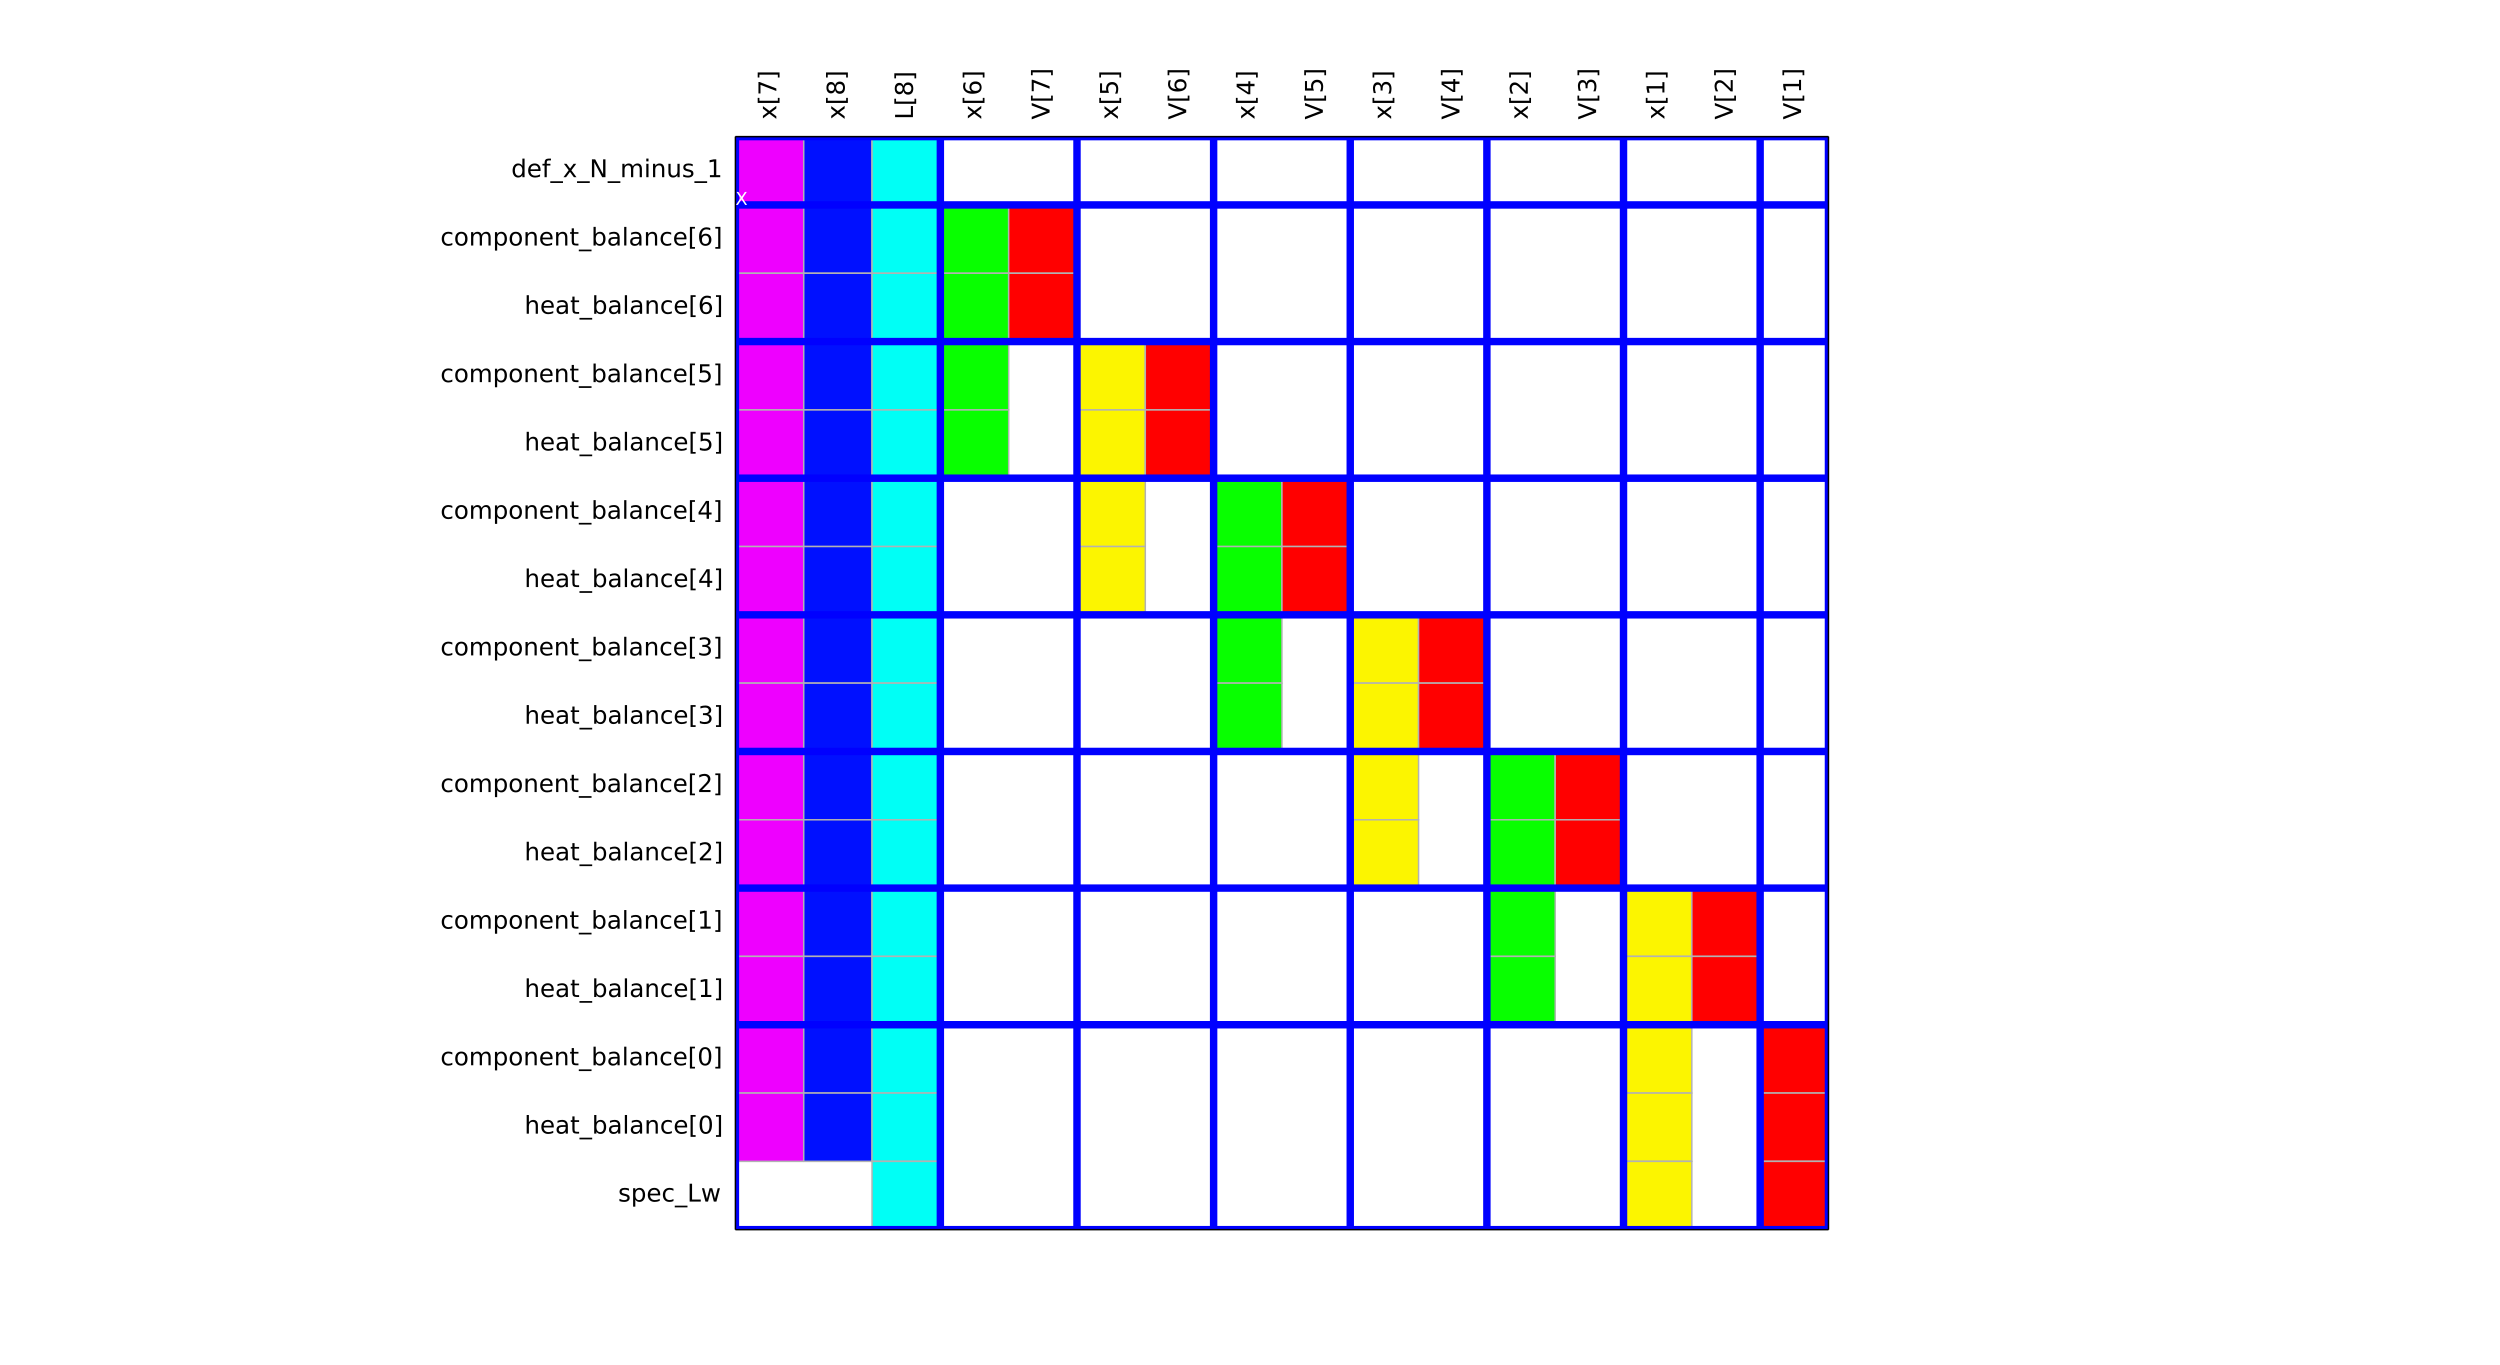 <?xml version="1.0" encoding="utf-8" standalone="no"?>
<!DOCTYPE svg PUBLIC "-//W3C//DTD SVG 1.1//EN"
  "http://www.w3.org/Graphics/SVG/1.1/DTD/svg11.dtd">
<!-- Created with matplotlib (http://matplotlib.org/) -->
<svg height="919pt" version="1.1" viewBox="0 0 1683 919" width="1683pt" xmlns="http://www.w3.org/2000/svg" xmlns:xlink="http://www.w3.org/1999/xlink">
 <defs>
  <style type="text/css">
*{stroke-linecap:butt;stroke-linejoin:round;}
  </style>
 </defs>
 <g id="figure_1">
  <g id="patch_1">
   <path d="
M0 919.8
L1683.9 919.8
L1683.9 0
L0 0
z
" style="fill:#ffffff;"/>
  </g>
  <g id="axes_1">
   <g id="patch_2">
    <path d="
M495.079 827.82
L1230.92 827.82
L1230.92 91.98
L495.079 91.98
z
" style="fill:#ffffff;"/>
   </g>
   <g id="patch_3">
    <path clip-path="url(#p1e54a2358b)" d="
M495.079 91.98
L541.069 91.98
L541.069 137.97
L495.079 137.97
z
" style="fill:#ee00ff;stroke:#b2b2b2;"/>
   </g>
   <g id="patch_4">
    <path clip-path="url(#p1e54a2358b)" d="
M541.069 91.98
L587.059 91.98
L587.059 137.97
L541.069 137.97
z
" style="fill:#0010ff;stroke:#b2b2b2;"/>
   </g>
   <g id="patch_5">
    <path clip-path="url(#p1e54a2358b)" d="
M587.059 91.98
L633.049 91.98
L633.049 137.97
L587.059 137.97
z
" style="fill:#00fff6;stroke:#b2b2b2;"/>
   </g>
   <g id="patch_6">
    <path clip-path="url(#p1e54a2358b)" d="
M633.049 137.97
L679.039 137.97
L679.039 183.96
L633.049 183.96
z
" style="fill:#08ff00;stroke:#b2b2b2;"/>
   </g>
   <g id="patch_7">
    <path clip-path="url(#p1e54a2358b)" d="
M495.079 137.97
L541.069 137.97
L541.069 183.96
L495.079 183.96
z
" style="fill:#ee00ff;stroke:#b2b2b2;"/>
   </g>
   <g id="patch_8">
    <path clip-path="url(#p1e54a2358b)" d="
M541.069 137.97
L587.059 137.97
L587.059 183.96
L541.069 183.96
z
" style="fill:#0010ff;stroke:#b2b2b2;"/>
   </g>
   <g id="patch_9">
    <path clip-path="url(#p1e54a2358b)" d="
M679.039 137.97
L725.029 137.97
L725.029 183.96
L679.039 183.96
z
" style="fill:#ff0000;stroke:#b2b2b2;"/>
   </g>
   <g id="patch_10">
    <path clip-path="url(#p1e54a2358b)" d="
M587.059 137.97
L633.049 137.97
L633.049 183.96
L587.059 183.96
z
" style="fill:#00fff6;stroke:#b2b2b2;"/>
   </g>
   <g id="patch_11">
    <path clip-path="url(#p1e54a2358b)" d="
M725.029 229.95
L771.019 229.95
L771.019 275.94
L725.029 275.94
z
" style="fill:#fcf500;stroke:#b2b2b2;"/>
   </g>
   <g id="patch_12">
    <path clip-path="url(#p1e54a2358b)" d="
M633.049 229.95
L679.039 229.95
L679.039 275.94
L633.049 275.94
z
" style="fill:#08ff00;stroke:#b2b2b2;"/>
   </g>
   <g id="patch_13">
    <path clip-path="url(#p1e54a2358b)" d="
M495.079 229.95
L541.069 229.95
L541.069 275.94
L495.079 275.94
z
" style="fill:#ee00ff;stroke:#b2b2b2;"/>
   </g>
   <g id="patch_14">
    <path clip-path="url(#p1e54a2358b)" d="
M541.069 229.95
L587.059 229.95
L587.059 275.94
L541.069 275.94
z
" style="fill:#0010ff;stroke:#b2b2b2;"/>
   </g>
   <g id="patch_15">
    <path clip-path="url(#p1e54a2358b)" d="
M771.019 229.95
L817.009 229.95
L817.009 275.94
L771.019 275.94
z
" style="fill:#ff0000;stroke:#b2b2b2;"/>
   </g>
   <g id="patch_16">
    <path clip-path="url(#p1e54a2358b)" d="
M587.059 229.95
L633.049 229.95
L633.049 275.94
L587.059 275.94
z
" style="fill:#00fff6;stroke:#b2b2b2;"/>
   </g>
   <g id="patch_17">
    <path clip-path="url(#p1e54a2358b)" d="
M817.009 321.93
L862.999 321.93
L862.999 367.92
L817.009 367.92
z
" style="fill:#08ff00;stroke:#b2b2b2;"/>
   </g>
   <g id="patch_18">
    <path clip-path="url(#p1e54a2358b)" d="
M725.029 321.93
L771.019 321.93
L771.019 367.92
L725.029 367.92
z
" style="fill:#fcf500;stroke:#b2b2b2;"/>
   </g>
   <g id="patch_19">
    <path clip-path="url(#p1e54a2358b)" d="
M495.079 321.93
L541.069 321.93
L541.069 367.92
L495.079 367.92
z
" style="fill:#ee00ff;stroke:#b2b2b2;"/>
   </g>
   <g id="patch_20">
    <path clip-path="url(#p1e54a2358b)" d="
M541.069 321.93
L587.059 321.93
L587.059 367.92
L541.069 367.92
z
" style="fill:#0010ff;stroke:#b2b2b2;"/>
   </g>
   <g id="patch_21">
    <path clip-path="url(#p1e54a2358b)" d="
M862.999 321.93
L908.989 321.93
L908.989 367.92
L862.999 367.92
z
" style="fill:#ff0000;stroke:#b2b2b2;"/>
   </g>
   <g id="patch_22">
    <path clip-path="url(#p1e54a2358b)" d="
M587.059 321.93
L633.049 321.93
L633.049 367.92
L587.059 367.92
z
" style="fill:#00fff6;stroke:#b2b2b2;"/>
   </g>
   <g id="patch_23">
    <path clip-path="url(#p1e54a2358b)" d="
M908.989 413.91
L954.979 413.91
L954.979 459.9
L908.989 459.9
z
" style="fill:#fcf500;stroke:#b2b2b2;"/>
   </g>
   <g id="patch_24">
    <path clip-path="url(#p1e54a2358b)" d="
M817.009 413.91
L862.999 413.91
L862.999 459.9
L817.009 459.9
z
" style="fill:#08ff00;stroke:#b2b2b2;"/>
   </g>
   <g id="patch_25">
    <path clip-path="url(#p1e54a2358b)" d="
M495.079 413.91
L541.069 413.91
L541.069 459.9
L495.079 459.9
z
" style="fill:#ee00ff;stroke:#b2b2b2;"/>
   </g>
   <g id="patch_26">
    <path clip-path="url(#p1e54a2358b)" d="
M541.069 413.91
L587.059 413.91
L587.059 459.9
L541.069 459.9
z
" style="fill:#0010ff;stroke:#b2b2b2;"/>
   </g>
   <g id="patch_27">
    <path clip-path="url(#p1e54a2358b)" d="
M954.979 413.91
L1000.97 413.91
L1000.97 459.9
L954.979 459.9
z
" style="fill:#ff0000;stroke:#b2b2b2;"/>
   </g>
   <g id="patch_28">
    <path clip-path="url(#p1e54a2358b)" d="
M587.059 413.91
L633.049 413.91
L633.049 459.9
L587.059 459.9
z
" style="fill:#00fff6;stroke:#b2b2b2;"/>
   </g>
   <g id="patch_29">
    <path clip-path="url(#p1e54a2358b)" d="
M1000.97 505.89
L1046.96 505.89
L1046.96 551.88
L1000.97 551.88
z
" style="fill:#08ff00;stroke:#b2b2b2;"/>
   </g>
   <g id="patch_30">
    <path clip-path="url(#p1e54a2358b)" d="
M908.989 505.89
L954.979 505.89
L954.979 551.88
L908.989 551.88
z
" style="fill:#fcf500;stroke:#b2b2b2;"/>
   </g>
   <g id="patch_31">
    <path clip-path="url(#p1e54a2358b)" d="
M495.079 505.89
L541.069 505.89
L541.069 551.88
L495.079 551.88
z
" style="fill:#ee00ff;stroke:#b2b2b2;"/>
   </g>
   <g id="patch_32">
    <path clip-path="url(#p1e54a2358b)" d="
M541.069 505.89
L587.059 505.89
L587.059 551.88
L541.069 551.88
z
" style="fill:#0010ff;stroke:#b2b2b2;"/>
   </g>
   <g id="patch_33">
    <path clip-path="url(#p1e54a2358b)" d="
M1046.96 505.89
L1092.95 505.89
L1092.95 551.88
L1046.96 551.88
z
" style="fill:#ff0000;stroke:#b2b2b2;"/>
   </g>
   <g id="patch_34">
    <path clip-path="url(#p1e54a2358b)" d="
M587.059 505.89
L633.049 505.89
L633.049 551.88
L587.059 551.88
z
" style="fill:#00fff6;stroke:#b2b2b2;"/>
   </g>
   <g id="patch_35">
    <path clip-path="url(#p1e54a2358b)" d="
M1092.95 597.87
L1138.94 597.87
L1138.94 643.86
L1092.95 643.86
z
" style="fill:#fcf500;stroke:#b2b2b2;"/>
   </g>
   <g id="patch_36">
    <path clip-path="url(#p1e54a2358b)" d="
M1000.97 597.87
L1046.96 597.87
L1046.96 643.86
L1000.97 643.86
z
" style="fill:#08ff00;stroke:#b2b2b2;"/>
   </g>
   <g id="patch_37">
    <path clip-path="url(#p1e54a2358b)" d="
M495.079 597.87
L541.069 597.87
L541.069 643.86
L495.079 643.86
z
" style="fill:#ee00ff;stroke:#b2b2b2;"/>
   </g>
   <g id="patch_38">
    <path clip-path="url(#p1e54a2358b)" d="
M541.069 597.87
L587.059 597.87
L587.059 643.86
L541.069 643.86
z
" style="fill:#0010ff;stroke:#b2b2b2;"/>
   </g>
   <g id="patch_39">
    <path clip-path="url(#p1e54a2358b)" d="
M1138.94 597.87
L1184.93 597.87
L1184.93 643.86
L1138.94 643.86
z
" style="fill:#ff0000;stroke:#b2b2b2;"/>
   </g>
   <g id="patch_40">
    <path clip-path="url(#p1e54a2358b)" d="
M587.059 597.87
L633.049 597.87
L633.049 643.86
L587.059 643.86
z
" style="fill:#00fff6;stroke:#b2b2b2;"/>
   </g>
   <g id="patch_41">
    <path clip-path="url(#p1e54a2358b)" d="
M1092.95 689.85
L1138.94 689.85
L1138.94 735.84
L1092.95 735.84
z
" style="fill:#fcf500;stroke:#b2b2b2;"/>
   </g>
   <g id="patch_42">
    <path clip-path="url(#p1e54a2358b)" d="
M495.079 689.85
L541.069 689.85
L541.069 735.84
L495.079 735.84
z
" style="fill:#ee00ff;stroke:#b2b2b2;"/>
   </g>
   <g id="patch_43">
    <path clip-path="url(#p1e54a2358b)" d="
M541.069 689.85
L587.059 689.85
L587.059 735.84
L541.069 735.84
z
" style="fill:#0010ff;stroke:#b2b2b2;"/>
   </g>
   <g id="patch_44">
    <path clip-path="url(#p1e54a2358b)" d="
M1184.93 689.85
L1230.92 689.85
L1230.92 735.84
L1184.93 735.84
z
" style="fill:#ff0000;stroke:#b2b2b2;"/>
   </g>
   <g id="patch_45">
    <path clip-path="url(#p1e54a2358b)" d="
M587.059 689.85
L633.049 689.85
L633.049 735.84
L587.059 735.84
z
" style="fill:#00fff6;stroke:#b2b2b2;"/>
   </g>
   <g id="patch_46">
    <path clip-path="url(#p1e54a2358b)" d="
M633.049 183.96
L679.039 183.96
L679.039 229.95
L633.049 229.95
z
" style="fill:#08ff00;stroke:#b2b2b2;"/>
   </g>
   <g id="patch_47">
    <path clip-path="url(#p1e54a2358b)" d="
M495.079 183.96
L541.069 183.96
L541.069 229.95
L495.079 229.95
z
" style="fill:#ee00ff;stroke:#b2b2b2;"/>
   </g>
   <g id="patch_48">
    <path clip-path="url(#p1e54a2358b)" d="
M541.069 183.96
L587.059 183.96
L587.059 229.95
L541.069 229.95
z
" style="fill:#0010ff;stroke:#b2b2b2;"/>
   </g>
   <g id="patch_49">
    <path clip-path="url(#p1e54a2358b)" d="
M679.039 183.96
L725.029 183.96
L725.029 229.95
L679.039 229.95
z
" style="fill:#ff0000;stroke:#b2b2b2;"/>
   </g>
   <g id="patch_50">
    <path clip-path="url(#p1e54a2358b)" d="
M587.059 183.96
L633.049 183.96
L633.049 229.95
L587.059 229.95
z
" style="fill:#00fff6;stroke:#b2b2b2;"/>
   </g>
   <g id="patch_51">
    <path clip-path="url(#p1e54a2358b)" d="
M725.029 275.94
L771.019 275.94
L771.019 321.93
L725.029 321.93
z
" style="fill:#fcf500;stroke:#b2b2b2;"/>
   </g>
   <g id="patch_52">
    <path clip-path="url(#p1e54a2358b)" d="
M633.049 275.94
L679.039 275.94
L679.039 321.93
L633.049 321.93
z
" style="fill:#08ff00;stroke:#b2b2b2;"/>
   </g>
   <g id="patch_53">
    <path clip-path="url(#p1e54a2358b)" d="
M495.079 275.94
L541.069 275.94
L541.069 321.93
L495.079 321.93
z
" style="fill:#ee00ff;stroke:#b2b2b2;"/>
   </g>
   <g id="patch_54">
    <path clip-path="url(#p1e54a2358b)" d="
M541.069 275.94
L587.059 275.94
L587.059 321.93
L541.069 321.93
z
" style="fill:#0010ff;stroke:#b2b2b2;"/>
   </g>
   <g id="patch_55">
    <path clip-path="url(#p1e54a2358b)" d="
M771.019 275.94
L817.009 275.94
L817.009 321.93
L771.019 321.93
z
" style="fill:#ff0000;stroke:#b2b2b2;"/>
   </g>
   <g id="patch_56">
    <path clip-path="url(#p1e54a2358b)" d="
M587.059 275.94
L633.049 275.94
L633.049 321.93
L587.059 321.93
z
" style="fill:#00fff6;stroke:#b2b2b2;"/>
   </g>
   <g id="patch_57">
    <path clip-path="url(#p1e54a2358b)" d="
M817.009 367.92
L862.999 367.92
L862.999 413.91
L817.009 413.91
z
" style="fill:#08ff00;stroke:#b2b2b2;"/>
   </g>
   <g id="patch_58">
    <path clip-path="url(#p1e54a2358b)" d="
M725.029 367.92
L771.019 367.92
L771.019 413.91
L725.029 413.91
z
" style="fill:#fcf500;stroke:#b2b2b2;"/>
   </g>
   <g id="patch_59">
    <path clip-path="url(#p1e54a2358b)" d="
M495.079 367.92
L541.069 367.92
L541.069 413.91
L495.079 413.91
z
" style="fill:#ee00ff;stroke:#b2b2b2;"/>
   </g>
   <g id="patch_60">
    <path clip-path="url(#p1e54a2358b)" d="
M541.069 367.92
L587.059 367.92
L587.059 413.91
L541.069 413.91
z
" style="fill:#0010ff;stroke:#b2b2b2;"/>
   </g>
   <g id="patch_61">
    <path clip-path="url(#p1e54a2358b)" d="
M862.999 367.92
L908.989 367.92
L908.989 413.91
L862.999 413.91
z
" style="fill:#ff0000;stroke:#b2b2b2;"/>
   </g>
   <g id="patch_62">
    <path clip-path="url(#p1e54a2358b)" d="
M587.059 367.92
L633.049 367.92
L633.049 413.91
L587.059 413.91
z
" style="fill:#00fff6;stroke:#b2b2b2;"/>
   </g>
   <g id="patch_63">
    <path clip-path="url(#p1e54a2358b)" d="
M908.989 459.9
L954.979 459.9
L954.979 505.89
L908.989 505.89
z
" style="fill:#fcf500;stroke:#b2b2b2;"/>
   </g>
   <g id="patch_64">
    <path clip-path="url(#p1e54a2358b)" d="
M817.009 459.9
L862.999 459.9
L862.999 505.89
L817.009 505.89
z
" style="fill:#08ff00;stroke:#b2b2b2;"/>
   </g>
   <g id="patch_65">
    <path clip-path="url(#p1e54a2358b)" d="
M495.079 459.9
L541.069 459.9
L541.069 505.89
L495.079 505.89
z
" style="fill:#ee00ff;stroke:#b2b2b2;"/>
   </g>
   <g id="patch_66">
    <path clip-path="url(#p1e54a2358b)" d="
M541.069 459.9
L587.059 459.9
L587.059 505.89
L541.069 505.89
z
" style="fill:#0010ff;stroke:#b2b2b2;"/>
   </g>
   <g id="patch_67">
    <path clip-path="url(#p1e54a2358b)" d="
M954.979 459.9
L1000.97 459.9
L1000.97 505.89
L954.979 505.89
z
" style="fill:#ff0000;stroke:#b2b2b2;"/>
   </g>
   <g id="patch_68">
    <path clip-path="url(#p1e54a2358b)" d="
M587.059 459.9
L633.049 459.9
L633.049 505.89
L587.059 505.89
z
" style="fill:#00fff6;stroke:#b2b2b2;"/>
   </g>
   <g id="patch_69">
    <path clip-path="url(#p1e54a2358b)" d="
M1000.97 551.88
L1046.96 551.88
L1046.96 597.87
L1000.97 597.87
z
" style="fill:#08ff00;stroke:#b2b2b2;"/>
   </g>
   <g id="patch_70">
    <path clip-path="url(#p1e54a2358b)" d="
M908.989 551.88
L954.979 551.88
L954.979 597.87
L908.989 597.87
z
" style="fill:#fcf500;stroke:#b2b2b2;"/>
   </g>
   <g id="patch_71">
    <path clip-path="url(#p1e54a2358b)" d="
M495.079 551.88
L541.069 551.88
L541.069 597.87
L495.079 597.87
z
" style="fill:#ee00ff;stroke:#b2b2b2;"/>
   </g>
   <g id="patch_72">
    <path clip-path="url(#p1e54a2358b)" d="
M541.069 551.88
L587.059 551.88
L587.059 597.87
L541.069 597.87
z
" style="fill:#0010ff;stroke:#b2b2b2;"/>
   </g>
   <g id="patch_73">
    <path clip-path="url(#p1e54a2358b)" d="
M1046.96 551.88
L1092.95 551.88
L1092.95 597.87
L1046.96 597.87
z
" style="fill:#ff0000;stroke:#b2b2b2;"/>
   </g>
   <g id="patch_74">
    <path clip-path="url(#p1e54a2358b)" d="
M587.059 551.88
L633.049 551.88
L633.049 597.87
L587.059 597.87
z
" style="fill:#00fff6;stroke:#b2b2b2;"/>
   </g>
   <g id="patch_75">
    <path clip-path="url(#p1e54a2358b)" d="
M1092.95 643.86
L1138.94 643.86
L1138.94 689.85
L1092.95 689.85
z
" style="fill:#fcf500;stroke:#b2b2b2;"/>
   </g>
   <g id="patch_76">
    <path clip-path="url(#p1e54a2358b)" d="
M1000.97 643.86
L1046.96 643.86
L1046.96 689.85
L1000.97 689.85
z
" style="fill:#08ff00;stroke:#b2b2b2;"/>
   </g>
   <g id="patch_77">
    <path clip-path="url(#p1e54a2358b)" d="
M495.079 643.86
L541.069 643.86
L541.069 689.85
L495.079 689.85
z
" style="fill:#ee00ff;stroke:#b2b2b2;"/>
   </g>
   <g id="patch_78">
    <path clip-path="url(#p1e54a2358b)" d="
M541.069 643.86
L587.059 643.86
L587.059 689.85
L541.069 689.85
z
" style="fill:#0010ff;stroke:#b2b2b2;"/>
   </g>
   <g id="patch_79">
    <path clip-path="url(#p1e54a2358b)" d="
M1138.94 643.86
L1184.93 643.86
L1184.93 689.85
L1138.94 689.85
z
" style="fill:#ff0000;stroke:#b2b2b2;"/>
   </g>
   <g id="patch_80">
    <path clip-path="url(#p1e54a2358b)" d="
M587.059 643.86
L633.049 643.86
L633.049 689.85
L587.059 689.85
z
" style="fill:#00fff6;stroke:#b2b2b2;"/>
   </g>
   <g id="patch_81">
    <path clip-path="url(#p1e54a2358b)" d="
M1092.95 735.84
L1138.94 735.84
L1138.94 781.83
L1092.95 781.83
z
" style="fill:#fcf500;stroke:#b2b2b2;"/>
   </g>
   <g id="patch_82">
    <path clip-path="url(#p1e54a2358b)" d="
M495.079 735.84
L541.069 735.84
L541.069 781.83
L495.079 781.83
z
" style="fill:#ee00ff;stroke:#b2b2b2;"/>
   </g>
   <g id="patch_83">
    <path clip-path="url(#p1e54a2358b)" d="
M541.069 735.84
L587.059 735.84
L587.059 781.83
L541.069 781.83
z
" style="fill:#0010ff;stroke:#b2b2b2;"/>
   </g>
   <g id="patch_84">
    <path clip-path="url(#p1e54a2358b)" d="
M1184.93 735.84
L1230.92 735.84
L1230.92 781.83
L1184.93 781.83
z
" style="fill:#ff0000;stroke:#b2b2b2;"/>
   </g>
   <g id="patch_85">
    <path clip-path="url(#p1e54a2358b)" d="
M587.059 735.84
L633.049 735.84
L633.049 781.83
L587.059 781.83
z
" style="fill:#00fff6;stroke:#b2b2b2;"/>
   </g>
   <g id="patch_86">
    <path clip-path="url(#p1e54a2358b)" d="
M1092.95 781.83
L1138.94 781.83
L1138.94 827.82
L1092.95 827.82
z
" style="fill:#fcf500;stroke:#b2b2b2;"/>
   </g>
   <g id="patch_87">
    <path clip-path="url(#p1e54a2358b)" d="
M1184.93 781.83
L1230.92 781.83
L1230.92 827.82
L1184.93 827.82
z
" style="fill:#ff0000;stroke:#b2b2b2;"/>
   </g>
   <g id="patch_88">
    <path clip-path="url(#p1e54a2358b)" d="
M587.059 781.83
L633.049 781.83
L633.049 827.82
L587.059 827.82
z
" style="fill:#00fff6;stroke:#b2b2b2;"/>
   </g>
   <g id="line2d_1">
    <path clip-path="url(#p1e54a2358b)" d="
M495.079 91.98
L1230.92 91.98" style="fill:none;stroke:#0000ff;stroke-linecap:square;stroke-width:5;"/>
   </g>
   <g id="line2d_2">
    <path clip-path="url(#p1e54a2358b)" d="
M495.079 137.97
L1230.92 137.97" style="fill:none;stroke:#0000ff;stroke-linecap:square;stroke-width:5;"/>
   </g>
   <g id="line2d_3">
    <path clip-path="url(#p1e54a2358b)" d="
M495.079 229.95
L1230.92 229.95" style="fill:none;stroke:#0000ff;stroke-linecap:square;stroke-width:5;"/>
   </g>
   <g id="line2d_4">
    <path clip-path="url(#p1e54a2358b)" d="
M495.079 321.93
L1230.92 321.93" style="fill:none;stroke:#0000ff;stroke-linecap:square;stroke-width:5;"/>
   </g>
   <g id="line2d_5">
    <path clip-path="url(#p1e54a2358b)" d="
M495.079 413.91
L1230.92 413.91" style="fill:none;stroke:#0000ff;stroke-linecap:square;stroke-width:5;"/>
   </g>
   <g id="line2d_6">
    <path clip-path="url(#p1e54a2358b)" d="
M495.079 505.89
L1230.92 505.89" style="fill:none;stroke:#0000ff;stroke-linecap:square;stroke-width:5;"/>
   </g>
   <g id="line2d_7">
    <path clip-path="url(#p1e54a2358b)" d="
M495.079 597.87
L1230.92 597.87" style="fill:none;stroke:#0000ff;stroke-linecap:square;stroke-width:5;"/>
   </g>
   <g id="line2d_8">
    <path clip-path="url(#p1e54a2358b)" d="
M495.079 689.85
L1230.92 689.85" style="fill:none;stroke:#0000ff;stroke-linecap:square;stroke-width:5;"/>
   </g>
   <g id="line2d_9">
    <path clip-path="url(#p1e54a2358b)" d="
M495.079 827.82
L1230.92 827.82" style="fill:none;stroke:#0000ff;stroke-linecap:square;stroke-width:5;"/>
   </g>
   <g id="line2d_10">
    <path clip-path="url(#p1e54a2358b)" d="
M495.079 827.82
L495.079 91.98" style="fill:none;stroke:#0000ff;stroke-linecap:square;stroke-width:5;"/>
   </g>
   <g id="line2d_11">
    <path clip-path="url(#p1e54a2358b)" d="
M633.049 827.82
L633.049 91.98" style="fill:none;stroke:#0000ff;stroke-linecap:square;stroke-width:5;"/>
   </g>
   <g id="line2d_12">
    <path clip-path="url(#p1e54a2358b)" d="
M725.029 827.82
L725.029 91.98" style="fill:none;stroke:#0000ff;stroke-linecap:square;stroke-width:5;"/>
   </g>
   <g id="line2d_13">
    <path clip-path="url(#p1e54a2358b)" d="
M817.009 827.82
L817.009 91.98" style="fill:none;stroke:#0000ff;stroke-linecap:square;stroke-width:5;"/>
   </g>
   <g id="line2d_14">
    <path clip-path="url(#p1e54a2358b)" d="
M908.989 827.82
L908.989 91.98" style="fill:none;stroke:#0000ff;stroke-linecap:square;stroke-width:5;"/>
   </g>
   <g id="line2d_15">
    <path clip-path="url(#p1e54a2358b)" d="
M1000.97 827.82
L1000.97 91.98" style="fill:none;stroke:#0000ff;stroke-linecap:square;stroke-width:5;"/>
   </g>
   <g id="line2d_16">
    <path clip-path="url(#p1e54a2358b)" d="
M1092.95 827.82
L1092.95 91.98" style="fill:none;stroke:#0000ff;stroke-linecap:square;stroke-width:5;"/>
   </g>
   <g id="line2d_17">
    <path clip-path="url(#p1e54a2358b)" d="
M1184.93 827.82
L1184.93 91.98" style="fill:none;stroke:#0000ff;stroke-linecap:square;stroke-width:5;"/>
   </g>
   <g id="line2d_18">
    <path clip-path="url(#p1e54a2358b)" d="
M1230.92 827.82
L1230.92 91.98" style="fill:none;stroke:#0000ff;stroke-linecap:square;stroke-width:5;"/>
   </g>
   <g id="matplotlib.axis_1"/>
   <g id="matplotlib.axis_2"/>
   <g id="patch_89">
    <path d="
M495.079 91.98
L1230.92 91.98" style="fill:none;stroke:#000000;"/>
   </g>
   <g id="patch_90">
    <path d="
M1230.92 827.82
L1230.92 91.98" style="fill:none;stroke:#000000;"/>
   </g>
   <g id="patch_91">
    <path d="
M495.079 827.82
L1230.92 827.82" style="fill:none;stroke:#000000;"/>
   </g>
   <g id="patch_92">
    <path d="
M495.079 827.82
L495.079 91.98" style="fill:none;stroke:#000000;"/>
   </g>
   <g id="text_1">
    <!-- X -->
    <defs>
     <path d="
M6.297 72.906
L16.891 72.906
L35.016 45.797
L53.219 72.906
L63.812 72.906
L40.375 37.891
L65.375 0
L54.781 0
L34.281 31
L13.625 0
L2.984 0
L29 38.922
z
" id="DejaVuSans-58"/>
    </defs>
    <g style="fill:#ffffff;" transform="translate(495.079 137.97)scale(0.12 -0.12)">
     <use xlink:href="#DejaVuSans-58"/>
    </g>
   </g>
   <g id="text_2">
    <!-- def_x_N_minus_1 -->
    <defs>
     <path d="
M9.812 72.906
L23.094 72.906
L55.422 11.922
L55.422 72.906
L64.984 72.906
L64.984 0
L51.703 0
L19.391 60.984
L19.391 0
L9.812 0
z
" id="DejaVuSans-4e"/>
     <path d="
M52 44.188
Q55.375 50.25 60.062 53.125
Q64.75 56 71.094 56
Q79.641 56 84.281 50.016
Q88.922 44.047 88.922 33.016
L88.922 0
L79.891 0
L79.891 32.719
Q79.891 40.578 77.094 44.375
Q74.312 48.188 68.609 48.188
Q61.625 48.188 57.562 43.547
Q53.516 38.922 53.516 30.906
L53.516 0
L44.484 0
L44.484 32.719
Q44.484 40.625 41.703 44.406
Q38.922 48.188 33.109 48.188
Q26.219 48.188 22.156 43.531
Q18.109 38.875 18.109 30.906
L18.109 0
L9.078 0
L9.078 54.688
L18.109 54.688
L18.109 46.188
Q21.188 51.219 25.484 53.609
Q29.781 56 35.688 56
Q41.656 56 45.828 52.969
Q50 49.953 52 44.188" id="DejaVuSans-6d"/>
     <path d="
M54.891 33.016
L54.891 0
L45.906 0
L45.906 32.719
Q45.906 40.484 42.875 44.328
Q39.844 48.188 33.797 48.188
Q26.516 48.188 22.312 43.547
Q18.109 38.922 18.109 30.906
L18.109 0
L9.078 0
L9.078 54.688
L18.109 54.688
L18.109 46.188
Q21.344 51.125 25.703 53.562
Q30.078 56 35.797 56
Q45.219 56 50.047 50.172
Q54.891 44.344 54.891 33.016" id="DejaVuSans-6e"/>
     <path d="
M50.984 -16.609
L50.984 -23.578
L-0.984 -23.578
L-0.984 -16.609
z
" id="DejaVuSans-5f"/>
     <path d="
M12.406 8.297
L28.516 8.297
L28.516 63.922
L10.984 60.406
L10.984 69.391
L28.422 72.906
L38.281 72.906
L38.281 8.297
L54.391 8.297
L54.391 0
L12.406 0
z
" id="DejaVuSans-31"/>
     <path d="
M8.5 21.578
L8.5 54.688
L17.484 54.688
L17.484 21.922
Q17.484 14.156 20.5 10.266
Q23.531 6.391 29.594 6.391
Q36.859 6.391 41.078 11.031
Q45.312 15.672 45.312 23.688
L45.312 54.688
L54.297 54.688
L54.297 0
L45.312 0
L45.312 8.406
Q42.047 3.422 37.719 1
Q33.406 -1.422 27.688 -1.422
Q18.266 -1.422 13.375 4.438
Q8.5 10.297 8.5 21.578
M31.109 56
z
" id="DejaVuSans-75"/>
     <path d="
M54.891 54.688
L35.109 28.078
L55.906 0
L45.312 0
L29.391 21.484
L13.484 0
L2.875 0
L24.125 28.609
L4.688 54.688
L15.281 54.688
L29.781 35.203
L44.281 54.688
z
" id="DejaVuSans-78"/>
     <path d="
M9.422 54.688
L18.406 54.688
L18.406 0
L9.422 0
z

M9.422 75.984
L18.406 75.984
L18.406 64.594
L9.422 64.594
z
" id="DejaVuSans-69"/>
     <path d="
M37.109 75.984
L37.109 68.5
L28.516 68.5
Q23.688 68.5 21.797 66.547
Q19.922 64.594 19.922 59.516
L19.922 54.688
L34.719 54.688
L34.719 47.703
L19.922 47.703
L19.922 0
L10.891 0
L10.891 47.703
L2.297 47.703
L2.297 54.688
L10.891 54.688
L10.891 58.5
Q10.891 67.625 15.141 71.797
Q19.391 75.984 28.609 75.984
z
" id="DejaVuSans-66"/>
     <path d="
M45.406 46.391
L45.406 75.984
L54.391 75.984
L54.391 0
L45.406 0
L45.406 8.203
Q42.578 3.328 38.25 0.953
Q33.938 -1.422 27.875 -1.422
Q17.969 -1.422 11.734 6.484
Q5.516 14.406 5.516 27.297
Q5.516 40.188 11.734 48.094
Q17.969 56 27.875 56
Q33.938 56 38.25 53.625
Q42.578 51.266 45.406 46.391
M14.797 27.297
Q14.797 17.391 18.875 11.75
Q22.953 6.109 30.078 6.109
Q37.203 6.109 41.297 11.75
Q45.406 17.391 45.406 27.297
Q45.406 37.203 41.297 42.844
Q37.203 48.484 30.078 48.484
Q22.953 48.484 18.875 42.844
Q14.797 37.203 14.797 27.297" id="DejaVuSans-64"/>
     <path d="
M56.203 29.594
L56.203 25.203
L14.891 25.203
Q15.484 15.922 20.484 11.062
Q25.484 6.203 34.422 6.203
Q39.594 6.203 44.453 7.469
Q49.312 8.734 54.109 11.281
L54.109 2.781
Q49.266 0.734 44.188 -0.344
Q39.109 -1.422 33.891 -1.422
Q20.797 -1.422 13.156 6.188
Q5.516 13.812 5.516 26.812
Q5.516 40.234 12.766 48.109
Q20.016 56 32.328 56
Q43.359 56 49.781 48.891
Q56.203 41.797 56.203 29.594
M47.219 32.234
Q47.125 39.594 43.094 43.984
Q39.062 48.391 32.422 48.391
Q24.906 48.391 20.391 44.141
Q15.875 39.891 15.188 32.172
z
" id="DejaVuSans-65"/>
     <path d="
M44.281 53.078
L44.281 44.578
Q40.484 46.531 36.375 47.5
Q32.281 48.484 27.875 48.484
Q21.188 48.484 17.844 46.438
Q14.5 44.391 14.5 40.281
Q14.5 37.156 16.891 35.375
Q19.281 33.594 26.516 31.984
L29.594 31.297
Q39.156 29.25 43.188 25.516
Q47.219 21.781 47.219 15.094
Q47.219 7.469 41.188 3.016
Q35.156 -1.422 24.609 -1.422
Q20.219 -1.422 15.453 -0.562
Q10.688 0.297 5.422 2
L5.422 11.281
Q10.406 8.688 15.234 7.391
Q20.062 6.109 24.812 6.109
Q31.156 6.109 34.562 8.281
Q37.984 10.453 37.984 14.406
Q37.984 18.062 35.516 20.016
Q33.062 21.969 24.703 23.781
L21.578 24.516
Q13.234 26.266 9.516 29.906
Q5.812 33.547 5.812 39.891
Q5.812 47.609 11.281 51.797
Q16.75 56 26.812 56
Q31.781 56 36.172 55.266
Q40.578 54.547 44.281 53.078" id="DejaVuSans-73"/>
    </defs>
    <g transform="translate(344.169 119.287)scale(0.165 -0.165)">
     <use xlink:href="#DejaVuSans-64"/>
     <use x="63.477" xlink:href="#DejaVuSans-65"/>
     <use x="125.0" xlink:href="#DejaVuSans-66"/>
     <use x="160.205" xlink:href="#DejaVuSans-5f"/>
     <use x="210.205" xlink:href="#DejaVuSans-78"/>
     <use x="269.385" xlink:href="#DejaVuSans-5f"/>
     <use x="319.385" xlink:href="#DejaVuSans-4e"/>
     <use x="394.189" xlink:href="#DejaVuSans-5f"/>
     <use x="444.189" xlink:href="#DejaVuSans-6d"/>
     <use x="541.602" xlink:href="#DejaVuSans-69"/>
     <use x="569.385" xlink:href="#DejaVuSans-6e"/>
     <use x="632.764" xlink:href="#DejaVuSans-75"/>
     <use x="696.143" xlink:href="#DejaVuSans-73"/>
     <use x="748.242" xlink:href="#DejaVuSans-5f"/>
     <use x="798.242" xlink:href="#DejaVuSans-31"/>
    </g>
   </g>
   <g id="text_3">
    <!-- component_balance[6] -->
    <defs>
     <path d="
M30.609 48.391
Q23.391 48.391 19.188 42.75
Q14.984 37.109 14.984 27.297
Q14.984 17.484 19.156 11.844
Q23.344 6.203 30.609 6.203
Q37.797 6.203 41.984 11.859
Q46.188 17.531 46.188 27.297
Q46.188 37.016 41.984 42.703
Q37.797 48.391 30.609 48.391
M30.609 56
Q42.328 56 49.016 48.375
Q55.719 40.766 55.719 27.297
Q55.719 13.875 49.016 6.219
Q42.328 -1.422 30.609 -1.422
Q18.844 -1.422 12.172 6.219
Q5.516 13.875 5.516 27.297
Q5.516 40.766 12.172 48.375
Q18.844 56 30.609 56" id="DejaVuSans-6f"/>
     <path d="
M8.594 75.984
L29.297 75.984
L29.297 69
L17.578 69
L17.578 -6.203
L29.297 -6.203
L29.297 -13.188
L8.594 -13.188
z
" id="DejaVuSans-5b"/>
     <path d="
M9.422 75.984
L18.406 75.984
L18.406 0
L9.422 0
z
" id="DejaVuSans-6c"/>
     <path d="
M18.109 8.203
L18.109 -20.797
L9.078 -20.797
L9.078 54.688
L18.109 54.688
L18.109 46.391
Q20.953 51.266 25.266 53.625
Q29.594 56 35.594 56
Q45.562 56 51.781 48.094
Q58.016 40.188 58.016 27.297
Q58.016 14.406 51.781 6.484
Q45.562 -1.422 35.594 -1.422
Q29.594 -1.422 25.266 0.953
Q20.953 3.328 18.109 8.203
M48.688 27.297
Q48.688 37.203 44.609 42.844
Q40.531 48.484 33.406 48.484
Q26.266 48.484 22.188 42.844
Q18.109 37.203 18.109 27.297
Q18.109 17.391 22.188 11.75
Q26.266 6.109 33.406 6.109
Q40.531 6.109 44.609 11.75
Q48.688 17.391 48.688 27.297" id="DejaVuSans-70"/>
     <path d="
M33.016 40.375
Q26.375 40.375 22.484 35.828
Q18.609 31.297 18.609 23.391
Q18.609 15.531 22.484 10.953
Q26.375 6.391 33.016 6.391
Q39.656 6.391 43.531 10.953
Q47.406 15.531 47.406 23.391
Q47.406 31.297 43.531 35.828
Q39.656 40.375 33.016 40.375
M52.594 71.297
L52.594 62.312
Q48.875 64.062 45.094 64.984
Q41.312 65.922 37.594 65.922
Q27.828 65.922 22.672 59.328
Q17.531 52.734 16.797 39.406
Q19.672 43.656 24.016 45.922
Q28.375 48.188 33.594 48.188
Q44.578 48.188 50.953 41.516
Q57.328 34.859 57.328 23.391
Q57.328 12.156 50.688 5.359
Q44.047 -1.422 33.016 -1.422
Q20.359 -1.422 13.672 8.266
Q6.984 17.969 6.984 36.375
Q6.984 53.656 15.188 63.938
Q23.391 74.219 37.203 74.219
Q40.922 74.219 44.703 73.484
Q48.484 72.75 52.594 71.297" id="DejaVuSans-36"/>
     <path d="
M18.312 70.219
L18.312 54.688
L36.812 54.688
L36.812 47.703
L18.312 47.703
L18.312 18.016
Q18.312 11.328 20.141 9.422
Q21.969 7.516 27.594 7.516
L36.812 7.516
L36.812 0
L27.594 0
Q17.188 0 13.234 3.875
Q9.281 7.766 9.281 18.016
L9.281 47.703
L2.688 47.703
L2.688 54.688
L9.281 54.688
L9.281 70.219
z
" id="DejaVuSans-74"/>
     <path d="
M30.422 75.984
L30.422 -13.188
L9.719 -13.188
L9.719 -6.203
L21.391 -6.203
L21.391 69
L9.719 69
L9.719 75.984
z
" id="DejaVuSans-5d"/>
     <path d="
M48.688 27.297
Q48.688 37.203 44.609 42.844
Q40.531 48.484 33.406 48.484
Q26.266 48.484 22.188 42.844
Q18.109 37.203 18.109 27.297
Q18.109 17.391 22.188 11.75
Q26.266 6.109 33.406 6.109
Q40.531 6.109 44.609 11.75
Q48.688 17.391 48.688 27.297
M18.109 46.391
Q20.953 51.266 25.266 53.625
Q29.594 56 35.594 56
Q45.562 56 51.781 48.094
Q58.016 40.188 58.016 27.297
Q58.016 14.406 51.781 6.484
Q45.562 -1.422 35.594 -1.422
Q29.594 -1.422 25.266 0.953
Q20.953 3.328 18.109 8.203
L18.109 0
L9.078 0
L9.078 75.984
L18.109 75.984
z
" id="DejaVuSans-62"/>
     <path d="
M48.781 52.594
L48.781 44.188
Q44.969 46.297 41.141 47.344
Q37.312 48.391 33.406 48.391
Q24.656 48.391 19.812 42.844
Q14.984 37.312 14.984 27.297
Q14.984 17.281 19.812 11.734
Q24.656 6.203 33.406 6.203
Q37.312 6.203 41.141 7.25
Q44.969 8.297 48.781 10.406
L48.781 2.094
Q45.016 0.344 40.984 -0.531
Q36.969 -1.422 32.422 -1.422
Q20.062 -1.422 12.781 6.344
Q5.516 14.109 5.516 27.297
Q5.516 40.672 12.859 48.328
Q20.219 56 33.016 56
Q37.156 56 41.109 55.141
Q45.062 54.297 48.781 52.594" id="DejaVuSans-63"/>
     <path d="
M34.281 27.484
Q23.391 27.484 19.188 25
Q14.984 22.516 14.984 16.5
Q14.984 11.719 18.141 8.906
Q21.297 6.109 26.703 6.109
Q34.188 6.109 38.703 11.406
Q43.219 16.703 43.219 25.484
L43.219 27.484
z

M52.203 31.203
L52.203 0
L43.219 0
L43.219 8.297
Q40.141 3.328 35.547 0.953
Q30.953 -1.422 24.312 -1.422
Q15.922 -1.422 10.953 3.297
Q6 8.016 6 15.922
Q6 25.141 12.172 29.828
Q18.359 34.516 30.609 34.516
L43.219 34.516
L43.219 35.406
Q43.219 41.609 39.141 45
Q35.062 48.391 27.688 48.391
Q23 48.391 18.547 47.266
Q14.109 46.141 10.016 43.891
L10.016 52.203
Q14.938 54.109 19.578 55.047
Q24.219 56 28.609 56
Q40.484 56 46.344 49.844
Q52.203 43.703 52.203 31.203" id="DejaVuSans-61"/>
    </defs>
    <g transform="translate(296.464 165.277)scale(0.165 -0.165)">
     <use xlink:href="#DejaVuSans-63"/>
     <use x="54.98" xlink:href="#DejaVuSans-6f"/>
     <use x="116.162" xlink:href="#DejaVuSans-6d"/>
     <use x="213.574" xlink:href="#DejaVuSans-70"/>
     <use x="277.051" xlink:href="#DejaVuSans-6f"/>
     <use x="338.232" xlink:href="#DejaVuSans-6e"/>
     <use x="401.611" xlink:href="#DejaVuSans-65"/>
     <use x="463.135" xlink:href="#DejaVuSans-6e"/>
     <use x="526.514" xlink:href="#DejaVuSans-74"/>
     <use x="565.723" xlink:href="#DejaVuSans-5f"/>
     <use x="615.723" xlink:href="#DejaVuSans-62"/>
     <use x="679.199" xlink:href="#DejaVuSans-61"/>
     <use x="740.479" xlink:href="#DejaVuSans-6c"/>
     <use x="768.262" xlink:href="#DejaVuSans-61"/>
     <use x="829.541" xlink:href="#DejaVuSans-6e"/>
     <use x="892.92" xlink:href="#DejaVuSans-63"/>
     <use x="947.9" xlink:href="#DejaVuSans-65"/>
     <use x="1009.424" xlink:href="#DejaVuSans-5b"/>
     <use x="1048.438" xlink:href="#DejaVuSans-36"/>
     <use x="1112.061" xlink:href="#DejaVuSans-5d"/>
    </g>
   </g>
   <g id="text_4">
    <!-- component_balance[5] -->
    <defs>
     <path d="
M10.797 72.906
L49.516 72.906
L49.516 64.594
L19.828 64.594
L19.828 46.734
Q21.969 47.469 24.109 47.828
Q26.266 48.188 28.422 48.188
Q40.625 48.188 47.75 41.5
Q54.891 34.812 54.891 23.391
Q54.891 11.625 47.562 5.094
Q40.234 -1.422 26.906 -1.422
Q22.312 -1.422 17.547 -0.641
Q12.797 0.141 7.719 1.703
L7.719 11.625
Q12.109 9.234 16.797 8.062
Q21.484 6.891 26.703 6.891
Q35.156 6.891 40.078 11.328
Q45.016 15.766 45.016 23.391
Q45.016 31 40.078 35.438
Q35.156 39.891 26.703 39.891
Q22.75 39.891 18.812 39.016
Q14.891 38.141 10.797 36.281
z
" id="DejaVuSans-35"/>
    </defs>
    <g transform="translate(296.464 257.257)scale(0.165 -0.165)">
     <use xlink:href="#DejaVuSans-63"/>
     <use x="54.98" xlink:href="#DejaVuSans-6f"/>
     <use x="116.162" xlink:href="#DejaVuSans-6d"/>
     <use x="213.574" xlink:href="#DejaVuSans-70"/>
     <use x="277.051" xlink:href="#DejaVuSans-6f"/>
     <use x="338.232" xlink:href="#DejaVuSans-6e"/>
     <use x="401.611" xlink:href="#DejaVuSans-65"/>
     <use x="463.135" xlink:href="#DejaVuSans-6e"/>
     <use x="526.514" xlink:href="#DejaVuSans-74"/>
     <use x="565.723" xlink:href="#DejaVuSans-5f"/>
     <use x="615.723" xlink:href="#DejaVuSans-62"/>
     <use x="679.199" xlink:href="#DejaVuSans-61"/>
     <use x="740.479" xlink:href="#DejaVuSans-6c"/>
     <use x="768.262" xlink:href="#DejaVuSans-61"/>
     <use x="829.541" xlink:href="#DejaVuSans-6e"/>
     <use x="892.92" xlink:href="#DejaVuSans-63"/>
     <use x="947.9" xlink:href="#DejaVuSans-65"/>
     <use x="1009.424" xlink:href="#DejaVuSans-5b"/>
     <use x="1048.438" xlink:href="#DejaVuSans-35"/>
     <use x="1112.061" xlink:href="#DejaVuSans-5d"/>
    </g>
   </g>
   <g id="text_5">
    <!-- component_balance[4] -->
    <defs>
     <path d="
M37.797 64.312
L12.891 25.391
L37.797 25.391
z

M35.203 72.906
L47.609 72.906
L47.609 25.391
L58.016 25.391
L58.016 17.188
L47.609 17.188
L47.609 0
L37.797 0
L37.797 17.188
L4.891 17.188
L4.891 26.703
z
" id="DejaVuSans-34"/>
    </defs>
    <g transform="translate(296.464 349.237)scale(0.165 -0.165)">
     <use xlink:href="#DejaVuSans-63"/>
     <use x="54.98" xlink:href="#DejaVuSans-6f"/>
     <use x="116.162" xlink:href="#DejaVuSans-6d"/>
     <use x="213.574" xlink:href="#DejaVuSans-70"/>
     <use x="277.051" xlink:href="#DejaVuSans-6f"/>
     <use x="338.232" xlink:href="#DejaVuSans-6e"/>
     <use x="401.611" xlink:href="#DejaVuSans-65"/>
     <use x="463.135" xlink:href="#DejaVuSans-6e"/>
     <use x="526.514" xlink:href="#DejaVuSans-74"/>
     <use x="565.723" xlink:href="#DejaVuSans-5f"/>
     <use x="615.723" xlink:href="#DejaVuSans-62"/>
     <use x="679.199" xlink:href="#DejaVuSans-61"/>
     <use x="740.479" xlink:href="#DejaVuSans-6c"/>
     <use x="768.262" xlink:href="#DejaVuSans-61"/>
     <use x="829.541" xlink:href="#DejaVuSans-6e"/>
     <use x="892.92" xlink:href="#DejaVuSans-63"/>
     <use x="947.9" xlink:href="#DejaVuSans-65"/>
     <use x="1009.424" xlink:href="#DejaVuSans-5b"/>
     <use x="1048.438" xlink:href="#DejaVuSans-34"/>
     <use x="1112.061" xlink:href="#DejaVuSans-5d"/>
    </g>
   </g>
   <g id="text_6">
    <!-- component_balance[3] -->
    <defs>
     <path d="
M40.578 39.312
Q47.656 37.797 51.625 33
Q55.609 28.219 55.609 21.188
Q55.609 10.406 48.188 4.484
Q40.766 -1.422 27.094 -1.422
Q22.516 -1.422 17.656 -0.516
Q12.797 0.391 7.625 2.203
L7.625 11.719
Q11.719 9.328 16.594 8.109
Q21.484 6.891 26.812 6.891
Q36.078 6.891 40.938 10.547
Q45.797 14.203 45.797 21.188
Q45.797 27.641 41.281 31.266
Q36.766 34.906 28.719 34.906
L20.219 34.906
L20.219 43.016
L29.109 43.016
Q36.375 43.016 40.234 45.922
Q44.094 48.828 44.094 54.297
Q44.094 59.906 40.109 62.906
Q36.141 65.922 28.719 65.922
Q24.656 65.922 20.016 65.031
Q15.375 64.156 9.812 62.312
L9.812 71.094
Q15.438 72.656 20.344 73.438
Q25.25 74.219 29.594 74.219
Q40.828 74.219 47.359 69.109
Q53.906 64.016 53.906 55.328
Q53.906 49.266 50.438 45.094
Q46.969 40.922 40.578 39.312" id="DejaVuSans-33"/>
    </defs>
    <g transform="translate(296.464 441.217)scale(0.165 -0.165)">
     <use xlink:href="#DejaVuSans-63"/>
     <use x="54.98" xlink:href="#DejaVuSans-6f"/>
     <use x="116.162" xlink:href="#DejaVuSans-6d"/>
     <use x="213.574" xlink:href="#DejaVuSans-70"/>
     <use x="277.051" xlink:href="#DejaVuSans-6f"/>
     <use x="338.232" xlink:href="#DejaVuSans-6e"/>
     <use x="401.611" xlink:href="#DejaVuSans-65"/>
     <use x="463.135" xlink:href="#DejaVuSans-6e"/>
     <use x="526.514" xlink:href="#DejaVuSans-74"/>
     <use x="565.723" xlink:href="#DejaVuSans-5f"/>
     <use x="615.723" xlink:href="#DejaVuSans-62"/>
     <use x="679.199" xlink:href="#DejaVuSans-61"/>
     <use x="740.479" xlink:href="#DejaVuSans-6c"/>
     <use x="768.262" xlink:href="#DejaVuSans-61"/>
     <use x="829.541" xlink:href="#DejaVuSans-6e"/>
     <use x="892.92" xlink:href="#DejaVuSans-63"/>
     <use x="947.9" xlink:href="#DejaVuSans-65"/>
     <use x="1009.424" xlink:href="#DejaVuSans-5b"/>
     <use x="1048.438" xlink:href="#DejaVuSans-33"/>
     <use x="1112.061" xlink:href="#DejaVuSans-5d"/>
    </g>
   </g>
   <g id="text_7">
    <!-- component_balance[2] -->
    <defs>
     <path d="
M19.188 8.297
L53.609 8.297
L53.609 0
L7.328 0
L7.328 8.297
Q12.938 14.109 22.625 23.891
Q32.328 33.688 34.812 36.531
Q39.547 41.844 41.422 45.531
Q43.312 49.219 43.312 52.781
Q43.312 58.594 39.234 62.25
Q35.156 65.922 28.609 65.922
Q23.969 65.922 18.812 64.312
Q13.672 62.703 7.812 59.422
L7.812 69.391
Q13.766 71.781 18.938 73
Q24.125 74.219 28.422 74.219
Q39.75 74.219 46.484 68.547
Q53.219 62.891 53.219 53.422
Q53.219 48.922 51.531 44.891
Q49.859 40.875 45.406 35.406
Q44.188 33.984 37.641 27.219
Q31.109 20.453 19.188 8.297" id="DejaVuSans-32"/>
    </defs>
    <g transform="translate(296.464 533.197)scale(0.165 -0.165)">
     <use xlink:href="#DejaVuSans-63"/>
     <use x="54.98" xlink:href="#DejaVuSans-6f"/>
     <use x="116.162" xlink:href="#DejaVuSans-6d"/>
     <use x="213.574" xlink:href="#DejaVuSans-70"/>
     <use x="277.051" xlink:href="#DejaVuSans-6f"/>
     <use x="338.232" xlink:href="#DejaVuSans-6e"/>
     <use x="401.611" xlink:href="#DejaVuSans-65"/>
     <use x="463.135" xlink:href="#DejaVuSans-6e"/>
     <use x="526.514" xlink:href="#DejaVuSans-74"/>
     <use x="565.723" xlink:href="#DejaVuSans-5f"/>
     <use x="615.723" xlink:href="#DejaVuSans-62"/>
     <use x="679.199" xlink:href="#DejaVuSans-61"/>
     <use x="740.479" xlink:href="#DejaVuSans-6c"/>
     <use x="768.262" xlink:href="#DejaVuSans-61"/>
     <use x="829.541" xlink:href="#DejaVuSans-6e"/>
     <use x="892.92" xlink:href="#DejaVuSans-63"/>
     <use x="947.9" xlink:href="#DejaVuSans-65"/>
     <use x="1009.424" xlink:href="#DejaVuSans-5b"/>
     <use x="1048.438" xlink:href="#DejaVuSans-32"/>
     <use x="1112.061" xlink:href="#DejaVuSans-5d"/>
    </g>
   </g>
   <g id="text_8">
    <!-- component_balance[1] -->
    <g transform="translate(296.464 625.177)scale(0.165 -0.165)">
     <use xlink:href="#DejaVuSans-63"/>
     <use x="54.98" xlink:href="#DejaVuSans-6f"/>
     <use x="116.162" xlink:href="#DejaVuSans-6d"/>
     <use x="213.574" xlink:href="#DejaVuSans-70"/>
     <use x="277.051" xlink:href="#DejaVuSans-6f"/>
     <use x="338.232" xlink:href="#DejaVuSans-6e"/>
     <use x="401.611" xlink:href="#DejaVuSans-65"/>
     <use x="463.135" xlink:href="#DejaVuSans-6e"/>
     <use x="526.514" xlink:href="#DejaVuSans-74"/>
     <use x="565.723" xlink:href="#DejaVuSans-5f"/>
     <use x="615.723" xlink:href="#DejaVuSans-62"/>
     <use x="679.199" xlink:href="#DejaVuSans-61"/>
     <use x="740.479" xlink:href="#DejaVuSans-6c"/>
     <use x="768.262" xlink:href="#DejaVuSans-61"/>
     <use x="829.541" xlink:href="#DejaVuSans-6e"/>
     <use x="892.92" xlink:href="#DejaVuSans-63"/>
     <use x="947.9" xlink:href="#DejaVuSans-65"/>
     <use x="1009.424" xlink:href="#DejaVuSans-5b"/>
     <use x="1048.438" xlink:href="#DejaVuSans-31"/>
     <use x="1112.061" xlink:href="#DejaVuSans-5d"/>
    </g>
   </g>
   <g id="text_9">
    <!-- component_balance[0] -->
    <defs>
     <path d="
M31.781 66.406
Q24.172 66.406 20.328 58.906
Q16.5 51.422 16.5 36.375
Q16.5 21.391 20.328 13.891
Q24.172 6.391 31.781 6.391
Q39.453 6.391 43.281 13.891
Q47.125 21.391 47.125 36.375
Q47.125 51.422 43.281 58.906
Q39.453 66.406 31.781 66.406
M31.781 74.219
Q44.047 74.219 50.516 64.516
Q56.984 54.828 56.984 36.375
Q56.984 17.969 50.516 8.266
Q44.047 -1.422 31.781 -1.422
Q19.531 -1.422 13.062 8.266
Q6.594 17.969 6.594 36.375
Q6.594 54.828 13.062 64.516
Q19.531 74.219 31.781 74.219" id="DejaVuSans-30"/>
    </defs>
    <g transform="translate(296.464 717.157)scale(0.165 -0.165)">
     <use xlink:href="#DejaVuSans-63"/>
     <use x="54.98" xlink:href="#DejaVuSans-6f"/>
     <use x="116.162" xlink:href="#DejaVuSans-6d"/>
     <use x="213.574" xlink:href="#DejaVuSans-70"/>
     <use x="277.051" xlink:href="#DejaVuSans-6f"/>
     <use x="338.232" xlink:href="#DejaVuSans-6e"/>
     <use x="401.611" xlink:href="#DejaVuSans-65"/>
     <use x="463.135" xlink:href="#DejaVuSans-6e"/>
     <use x="526.514" xlink:href="#DejaVuSans-74"/>
     <use x="565.723" xlink:href="#DejaVuSans-5f"/>
     <use x="615.723" xlink:href="#DejaVuSans-62"/>
     <use x="679.199" xlink:href="#DejaVuSans-61"/>
     <use x="740.479" xlink:href="#DejaVuSans-6c"/>
     <use x="768.262" xlink:href="#DejaVuSans-61"/>
     <use x="829.541" xlink:href="#DejaVuSans-6e"/>
     <use x="892.92" xlink:href="#DejaVuSans-63"/>
     <use x="947.9" xlink:href="#DejaVuSans-65"/>
     <use x="1009.424" xlink:href="#DejaVuSans-5b"/>
     <use x="1048.438" xlink:href="#DejaVuSans-30"/>
     <use x="1112.061" xlink:href="#DejaVuSans-5d"/>
    </g>
   </g>
   <g id="text_10">
    <!-- heat_balance[6] -->
    <defs>
     <path d="
M54.891 33.016
L54.891 0
L45.906 0
L45.906 32.719
Q45.906 40.484 42.875 44.328
Q39.844 48.188 33.797 48.188
Q26.516 48.188 22.312 43.547
Q18.109 38.922 18.109 30.906
L18.109 0
L9.078 0
L9.078 75.984
L18.109 75.984
L18.109 46.188
Q21.344 51.125 25.703 53.562
Q30.078 56 35.797 56
Q45.219 56 50.047 50.172
Q54.891 44.344 54.891 33.016" id="DejaVuSans-68"/>
    </defs>
    <g transform="translate(353.061 211.267)scale(0.165 -0.165)">
     <use xlink:href="#DejaVuSans-68"/>
     <use x="63.379" xlink:href="#DejaVuSans-65"/>
     <use x="124.902" xlink:href="#DejaVuSans-61"/>
     <use x="186.182" xlink:href="#DejaVuSans-74"/>
     <use x="225.391" xlink:href="#DejaVuSans-5f"/>
     <use x="275.391" xlink:href="#DejaVuSans-62"/>
     <use x="338.867" xlink:href="#DejaVuSans-61"/>
     <use x="400.146" xlink:href="#DejaVuSans-6c"/>
     <use x="427.93" xlink:href="#DejaVuSans-61"/>
     <use x="489.209" xlink:href="#DejaVuSans-6e"/>
     <use x="552.588" xlink:href="#DejaVuSans-63"/>
     <use x="607.568" xlink:href="#DejaVuSans-65"/>
     <use x="669.092" xlink:href="#DejaVuSans-5b"/>
     <use x="708.105" xlink:href="#DejaVuSans-36"/>
     <use x="771.729" xlink:href="#DejaVuSans-5d"/>
    </g>
   </g>
   <g id="text_11">
    <!-- heat_balance[5] -->
    <g transform="translate(353.061 303.247)scale(0.165 -0.165)">
     <use xlink:href="#DejaVuSans-68"/>
     <use x="63.379" xlink:href="#DejaVuSans-65"/>
     <use x="124.902" xlink:href="#DejaVuSans-61"/>
     <use x="186.182" xlink:href="#DejaVuSans-74"/>
     <use x="225.391" xlink:href="#DejaVuSans-5f"/>
     <use x="275.391" xlink:href="#DejaVuSans-62"/>
     <use x="338.867" xlink:href="#DejaVuSans-61"/>
     <use x="400.146" xlink:href="#DejaVuSans-6c"/>
     <use x="427.93" xlink:href="#DejaVuSans-61"/>
     <use x="489.209" xlink:href="#DejaVuSans-6e"/>
     <use x="552.588" xlink:href="#DejaVuSans-63"/>
     <use x="607.568" xlink:href="#DejaVuSans-65"/>
     <use x="669.092" xlink:href="#DejaVuSans-5b"/>
     <use x="708.105" xlink:href="#DejaVuSans-35"/>
     <use x="771.729" xlink:href="#DejaVuSans-5d"/>
    </g>
   </g>
   <g id="text_12">
    <!-- heat_balance[4] -->
    <g transform="translate(353.061 395.227)scale(0.165 -0.165)">
     <use xlink:href="#DejaVuSans-68"/>
     <use x="63.379" xlink:href="#DejaVuSans-65"/>
     <use x="124.902" xlink:href="#DejaVuSans-61"/>
     <use x="186.182" xlink:href="#DejaVuSans-74"/>
     <use x="225.391" xlink:href="#DejaVuSans-5f"/>
     <use x="275.391" xlink:href="#DejaVuSans-62"/>
     <use x="338.867" xlink:href="#DejaVuSans-61"/>
     <use x="400.146" xlink:href="#DejaVuSans-6c"/>
     <use x="427.93" xlink:href="#DejaVuSans-61"/>
     <use x="489.209" xlink:href="#DejaVuSans-6e"/>
     <use x="552.588" xlink:href="#DejaVuSans-63"/>
     <use x="607.568" xlink:href="#DejaVuSans-65"/>
     <use x="669.092" xlink:href="#DejaVuSans-5b"/>
     <use x="708.105" xlink:href="#DejaVuSans-34"/>
     <use x="771.729" xlink:href="#DejaVuSans-5d"/>
    </g>
   </g>
   <g id="text_13">
    <!-- heat_balance[3] -->
    <g transform="translate(353.061 487.207)scale(0.165 -0.165)">
     <use xlink:href="#DejaVuSans-68"/>
     <use x="63.379" xlink:href="#DejaVuSans-65"/>
     <use x="124.902" xlink:href="#DejaVuSans-61"/>
     <use x="186.182" xlink:href="#DejaVuSans-74"/>
     <use x="225.391" xlink:href="#DejaVuSans-5f"/>
     <use x="275.391" xlink:href="#DejaVuSans-62"/>
     <use x="338.867" xlink:href="#DejaVuSans-61"/>
     <use x="400.146" xlink:href="#DejaVuSans-6c"/>
     <use x="427.93" xlink:href="#DejaVuSans-61"/>
     <use x="489.209" xlink:href="#DejaVuSans-6e"/>
     <use x="552.588" xlink:href="#DejaVuSans-63"/>
     <use x="607.568" xlink:href="#DejaVuSans-65"/>
     <use x="669.092" xlink:href="#DejaVuSans-5b"/>
     <use x="708.105" xlink:href="#DejaVuSans-33"/>
     <use x="771.729" xlink:href="#DejaVuSans-5d"/>
    </g>
   </g>
   <g id="text_14">
    <!-- heat_balance[2] -->
    <g transform="translate(353.061 579.187)scale(0.165 -0.165)">
     <use xlink:href="#DejaVuSans-68"/>
     <use x="63.379" xlink:href="#DejaVuSans-65"/>
     <use x="124.902" xlink:href="#DejaVuSans-61"/>
     <use x="186.182" xlink:href="#DejaVuSans-74"/>
     <use x="225.391" xlink:href="#DejaVuSans-5f"/>
     <use x="275.391" xlink:href="#DejaVuSans-62"/>
     <use x="338.867" xlink:href="#DejaVuSans-61"/>
     <use x="400.146" xlink:href="#DejaVuSans-6c"/>
     <use x="427.93" xlink:href="#DejaVuSans-61"/>
     <use x="489.209" xlink:href="#DejaVuSans-6e"/>
     <use x="552.588" xlink:href="#DejaVuSans-63"/>
     <use x="607.568" xlink:href="#DejaVuSans-65"/>
     <use x="669.092" xlink:href="#DejaVuSans-5b"/>
     <use x="708.105" xlink:href="#DejaVuSans-32"/>
     <use x="771.729" xlink:href="#DejaVuSans-5d"/>
    </g>
   </g>
   <g id="text_15">
    <!-- heat_balance[1] -->
    <g transform="translate(353.061 671.167)scale(0.165 -0.165)">
     <use xlink:href="#DejaVuSans-68"/>
     <use x="63.379" xlink:href="#DejaVuSans-65"/>
     <use x="124.902" xlink:href="#DejaVuSans-61"/>
     <use x="186.182" xlink:href="#DejaVuSans-74"/>
     <use x="225.391" xlink:href="#DejaVuSans-5f"/>
     <use x="275.391" xlink:href="#DejaVuSans-62"/>
     <use x="338.867" xlink:href="#DejaVuSans-61"/>
     <use x="400.146" xlink:href="#DejaVuSans-6c"/>
     <use x="427.93" xlink:href="#DejaVuSans-61"/>
     <use x="489.209" xlink:href="#DejaVuSans-6e"/>
     <use x="552.588" xlink:href="#DejaVuSans-63"/>
     <use x="607.568" xlink:href="#DejaVuSans-65"/>
     <use x="669.092" xlink:href="#DejaVuSans-5b"/>
     <use x="708.105" xlink:href="#DejaVuSans-31"/>
     <use x="771.729" xlink:href="#DejaVuSans-5d"/>
    </g>
   </g>
   <g id="text_16">
    <!-- heat_balance[0] -->
    <g transform="translate(353.061 763.147)scale(0.165 -0.165)">
     <use xlink:href="#DejaVuSans-68"/>
     <use x="63.379" xlink:href="#DejaVuSans-65"/>
     <use x="124.902" xlink:href="#DejaVuSans-61"/>
     <use x="186.182" xlink:href="#DejaVuSans-74"/>
     <use x="225.391" xlink:href="#DejaVuSans-5f"/>
     <use x="275.391" xlink:href="#DejaVuSans-62"/>
     <use x="338.867" xlink:href="#DejaVuSans-61"/>
     <use x="400.146" xlink:href="#DejaVuSans-6c"/>
     <use x="427.93" xlink:href="#DejaVuSans-61"/>
     <use x="489.209" xlink:href="#DejaVuSans-6e"/>
     <use x="552.588" xlink:href="#DejaVuSans-63"/>
     <use x="607.568" xlink:href="#DejaVuSans-65"/>
     <use x="669.092" xlink:href="#DejaVuSans-5b"/>
     <use x="708.105" xlink:href="#DejaVuSans-30"/>
     <use x="771.729" xlink:href="#DejaVuSans-5d"/>
    </g>
   </g>
   <g id="text_17">
    <!-- spec_Lw -->
    <defs>
     <path d="
M4.203 54.688
L13.188 54.688
L24.422 12.016
L35.594 54.688
L46.188 54.688
L57.422 12.016
L68.609 54.688
L77.594 54.688
L63.281 0
L52.688 0
L40.922 44.828
L29.109 0
L18.5 0
z
" id="DejaVuSans-77"/>
     <path d="
M9.812 72.906
L19.672 72.906
L19.672 8.297
L55.172 8.297
L55.172 0
L9.812 0
z
" id="DejaVuSans-4c"/>
    </defs>
    <g transform="translate(416.11 808.908)scale(0.165 -0.165)">
     <use xlink:href="#DejaVuSans-73"/>
     <use x="52.1" xlink:href="#DejaVuSans-70"/>
     <use x="115.576" xlink:href="#DejaVuSans-65"/>
     <use x="177.1" xlink:href="#DejaVuSans-63"/>
     <use x="232.08" xlink:href="#DejaVuSans-5f"/>
     <use x="282.08" xlink:href="#DejaVuSans-4c"/>
     <use x="337.793" xlink:href="#DejaVuSans-77"/>
    </g>
   </g>
   <g id="text_18">
    <!-- x[1] -->
    <g transform="translate(1120.485 80.483)rotate(-90.0)scale(0.165 -0.165)">
     <use xlink:href="#DejaVuSans-78"/>
     <use x="59.18" xlink:href="#DejaVuSans-5b"/>
     <use x="98.193" xlink:href="#DejaVuSans-31"/>
     <use x="161.816" xlink:href="#DejaVuSans-5d"/>
    </g>
   </g>
   <g id="text_19">
    <!-- x[2] -->
    <g transform="translate(1028.505 80.483)rotate(-90.0)scale(0.165 -0.165)">
     <use xlink:href="#DejaVuSans-78"/>
     <use x="59.18" xlink:href="#DejaVuSans-5b"/>
     <use x="98.193" xlink:href="#DejaVuSans-32"/>
     <use x="161.816" xlink:href="#DejaVuSans-5d"/>
    </g>
   </g>
   <g id="text_20">
    <!-- x[3] -->
    <g transform="translate(936.525 80.483)rotate(-90.0)scale(0.165 -0.165)">
     <use xlink:href="#DejaVuSans-78"/>
     <use x="59.18" xlink:href="#DejaVuSans-5b"/>
     <use x="98.193" xlink:href="#DejaVuSans-33"/>
     <use x="161.816" xlink:href="#DejaVuSans-5d"/>
    </g>
   </g>
   <g id="text_21">
    <!-- x[4] -->
    <g transform="translate(844.545 80.483)rotate(-90.0)scale(0.165 -0.165)">
     <use xlink:href="#DejaVuSans-78"/>
     <use x="59.18" xlink:href="#DejaVuSans-5b"/>
     <use x="98.193" xlink:href="#DejaVuSans-34"/>
     <use x="161.816" xlink:href="#DejaVuSans-5d"/>
    </g>
   </g>
   <g id="text_22">
    <!-- x[5] -->
    <g transform="translate(752.565 80.483)rotate(-90.0)scale(0.165 -0.165)">
     <use xlink:href="#DejaVuSans-78"/>
     <use x="59.18" xlink:href="#DejaVuSans-5b"/>
     <use x="98.193" xlink:href="#DejaVuSans-35"/>
     <use x="161.816" xlink:href="#DejaVuSans-5d"/>
    </g>
   </g>
   <g id="text_23">
    <!-- x[6] -->
    <g transform="translate(660.585 80.483)rotate(-90.0)scale(0.165 -0.165)">
     <use xlink:href="#DejaVuSans-78"/>
     <use x="59.18" xlink:href="#DejaVuSans-5b"/>
     <use x="98.193" xlink:href="#DejaVuSans-36"/>
     <use x="161.816" xlink:href="#DejaVuSans-5d"/>
    </g>
   </g>
   <g id="text_24">
    <!-- x[7] -->
    <defs>
     <path d="
M8.203 72.906
L55.078 72.906
L55.078 68.703
L28.609 0
L18.312 0
L43.219 64.594
L8.203 64.594
z
" id="DejaVuSans-37"/>
    </defs>
    <g transform="translate(522.615 80.483)rotate(-90.0)scale(0.165 -0.165)">
     <use xlink:href="#DejaVuSans-78"/>
     <use x="59.18" xlink:href="#DejaVuSans-5b"/>
     <use x="98.193" xlink:href="#DejaVuSans-37"/>
     <use x="161.816" xlink:href="#DejaVuSans-5d"/>
    </g>
   </g>
   <g id="text_25">
    <!-- x[8] -->
    <defs>
     <path d="
M31.781 34.625
Q24.75 34.625 20.719 30.859
Q16.703 27.094 16.703 20.516
Q16.703 13.922 20.719 10.156
Q24.75 6.391 31.781 6.391
Q38.812 6.391 42.859 10.172
Q46.922 13.969 46.922 20.516
Q46.922 27.094 42.891 30.859
Q38.875 34.625 31.781 34.625
M21.922 38.812
Q15.578 40.375 12.031 44.719
Q8.5 49.078 8.5 55.328
Q8.5 64.062 14.719 69.141
Q20.953 74.219 31.781 74.219
Q42.672 74.219 48.875 69.141
Q55.078 64.062 55.078 55.328
Q55.078 49.078 51.531 44.719
Q48 40.375 41.703 38.812
Q48.828 37.156 52.797 32.312
Q56.781 27.484 56.781 20.516
Q56.781 9.906 50.312 4.234
Q43.844 -1.422 31.781 -1.422
Q19.734 -1.422 13.25 4.234
Q6.781 9.906 6.781 20.516
Q6.781 27.484 10.781 32.312
Q14.797 37.156 21.922 38.812
M18.312 54.391
Q18.312 48.734 21.844 45.562
Q25.391 42.391 31.781 42.391
Q38.141 42.391 41.719 45.562
Q45.312 48.734 45.312 54.391
Q45.312 60.062 41.719 63.234
Q38.141 66.406 31.781 66.406
Q25.391 66.406 21.844 63.234
Q18.312 60.062 18.312 54.391" id="DejaVuSans-38"/>
    </defs>
    <g transform="translate(568.605 80.483)rotate(-90.0)scale(0.165 -0.165)">
     <use xlink:href="#DejaVuSans-78"/>
     <use x="59.18" xlink:href="#DejaVuSans-5b"/>
     <use x="98.193" xlink:href="#DejaVuSans-38"/>
     <use x="161.816" xlink:href="#DejaVuSans-5d"/>
    </g>
   </g>
   <g id="text_26">
    <!-- V[1] -->
    <defs>
     <path d="
M28.609 0
L0.781 72.906
L11.078 72.906
L34.188 11.531
L57.328 72.906
L67.578 72.906
L39.797 0
z
" id="DejaVuSans-56"/>
    </defs>
    <g transform="translate(1212.465 80.483)rotate(-90.0)scale(0.165 -0.165)">
     <use xlink:href="#DejaVuSans-56"/>
     <use x="68.408" xlink:href="#DejaVuSans-5b"/>
     <use x="107.422" xlink:href="#DejaVuSans-31"/>
     <use x="171.045" xlink:href="#DejaVuSans-5d"/>
    </g>
   </g>
   <g id="text_27">
    <!-- V[2] -->
    <g transform="translate(1166.475 80.483)rotate(-90.0)scale(0.165 -0.165)">
     <use xlink:href="#DejaVuSans-56"/>
     <use x="68.408" xlink:href="#DejaVuSans-5b"/>
     <use x="107.422" xlink:href="#DejaVuSans-32"/>
     <use x="171.045" xlink:href="#DejaVuSans-5d"/>
    </g>
   </g>
   <g id="text_28">
    <!-- V[3] -->
    <g transform="translate(1074.495 80.483)rotate(-90.0)scale(0.165 -0.165)">
     <use xlink:href="#DejaVuSans-56"/>
     <use x="68.408" xlink:href="#DejaVuSans-5b"/>
     <use x="107.422" xlink:href="#DejaVuSans-33"/>
     <use x="171.045" xlink:href="#DejaVuSans-5d"/>
    </g>
   </g>
   <g id="text_29">
    <!-- V[4] -->
    <g transform="translate(982.515 80.483)rotate(-90.0)scale(0.165 -0.165)">
     <use xlink:href="#DejaVuSans-56"/>
     <use x="68.408" xlink:href="#DejaVuSans-5b"/>
     <use x="107.422" xlink:href="#DejaVuSans-34"/>
     <use x="171.045" xlink:href="#DejaVuSans-5d"/>
    </g>
   </g>
   <g id="text_30">
    <!-- V[5] -->
    <g transform="translate(890.535 80.483)rotate(-90.0)scale(0.165 -0.165)">
     <use xlink:href="#DejaVuSans-56"/>
     <use x="68.408" xlink:href="#DejaVuSans-5b"/>
     <use x="107.422" xlink:href="#DejaVuSans-35"/>
     <use x="171.045" xlink:href="#DejaVuSans-5d"/>
    </g>
   </g>
   <g id="text_31">
    <!-- V[6] -->
    <g transform="translate(798.555 80.483)rotate(-90.0)scale(0.165 -0.165)">
     <use xlink:href="#DejaVuSans-56"/>
     <use x="68.408" xlink:href="#DejaVuSans-5b"/>
     <use x="107.422" xlink:href="#DejaVuSans-36"/>
     <use x="171.045" xlink:href="#DejaVuSans-5d"/>
    </g>
   </g>
   <g id="text_32">
    <!-- V[7] -->
    <g transform="translate(706.575 80.483)rotate(-90.0)scale(0.165 -0.165)">
     <use xlink:href="#DejaVuSans-56"/>
     <use x="68.408" xlink:href="#DejaVuSans-5b"/>
     <use x="107.422" xlink:href="#DejaVuSans-37"/>
     <use x="171.045" xlink:href="#DejaVuSans-5d"/>
    </g>
   </g>
   <g id="text_33">
    <!-- L[8] -->
    <g transform="translate(614.595 80.483)rotate(-90.0)scale(0.165 -0.165)">
     <use xlink:href="#DejaVuSans-4c"/>
     <use x="55.713" xlink:href="#DejaVuSans-5b"/>
     <use x="94.727" xlink:href="#DejaVuSans-38"/>
     <use x="158.35" xlink:href="#DejaVuSans-5d"/>
    </g>
   </g>
  </g>
 </g>
 <defs>
  <clipPath id="p1e54a2358b">
   <rect height="735.84" width="735.84" x="495.079" y="91.98"/>
  </clipPath>
 </defs>
</svg>
